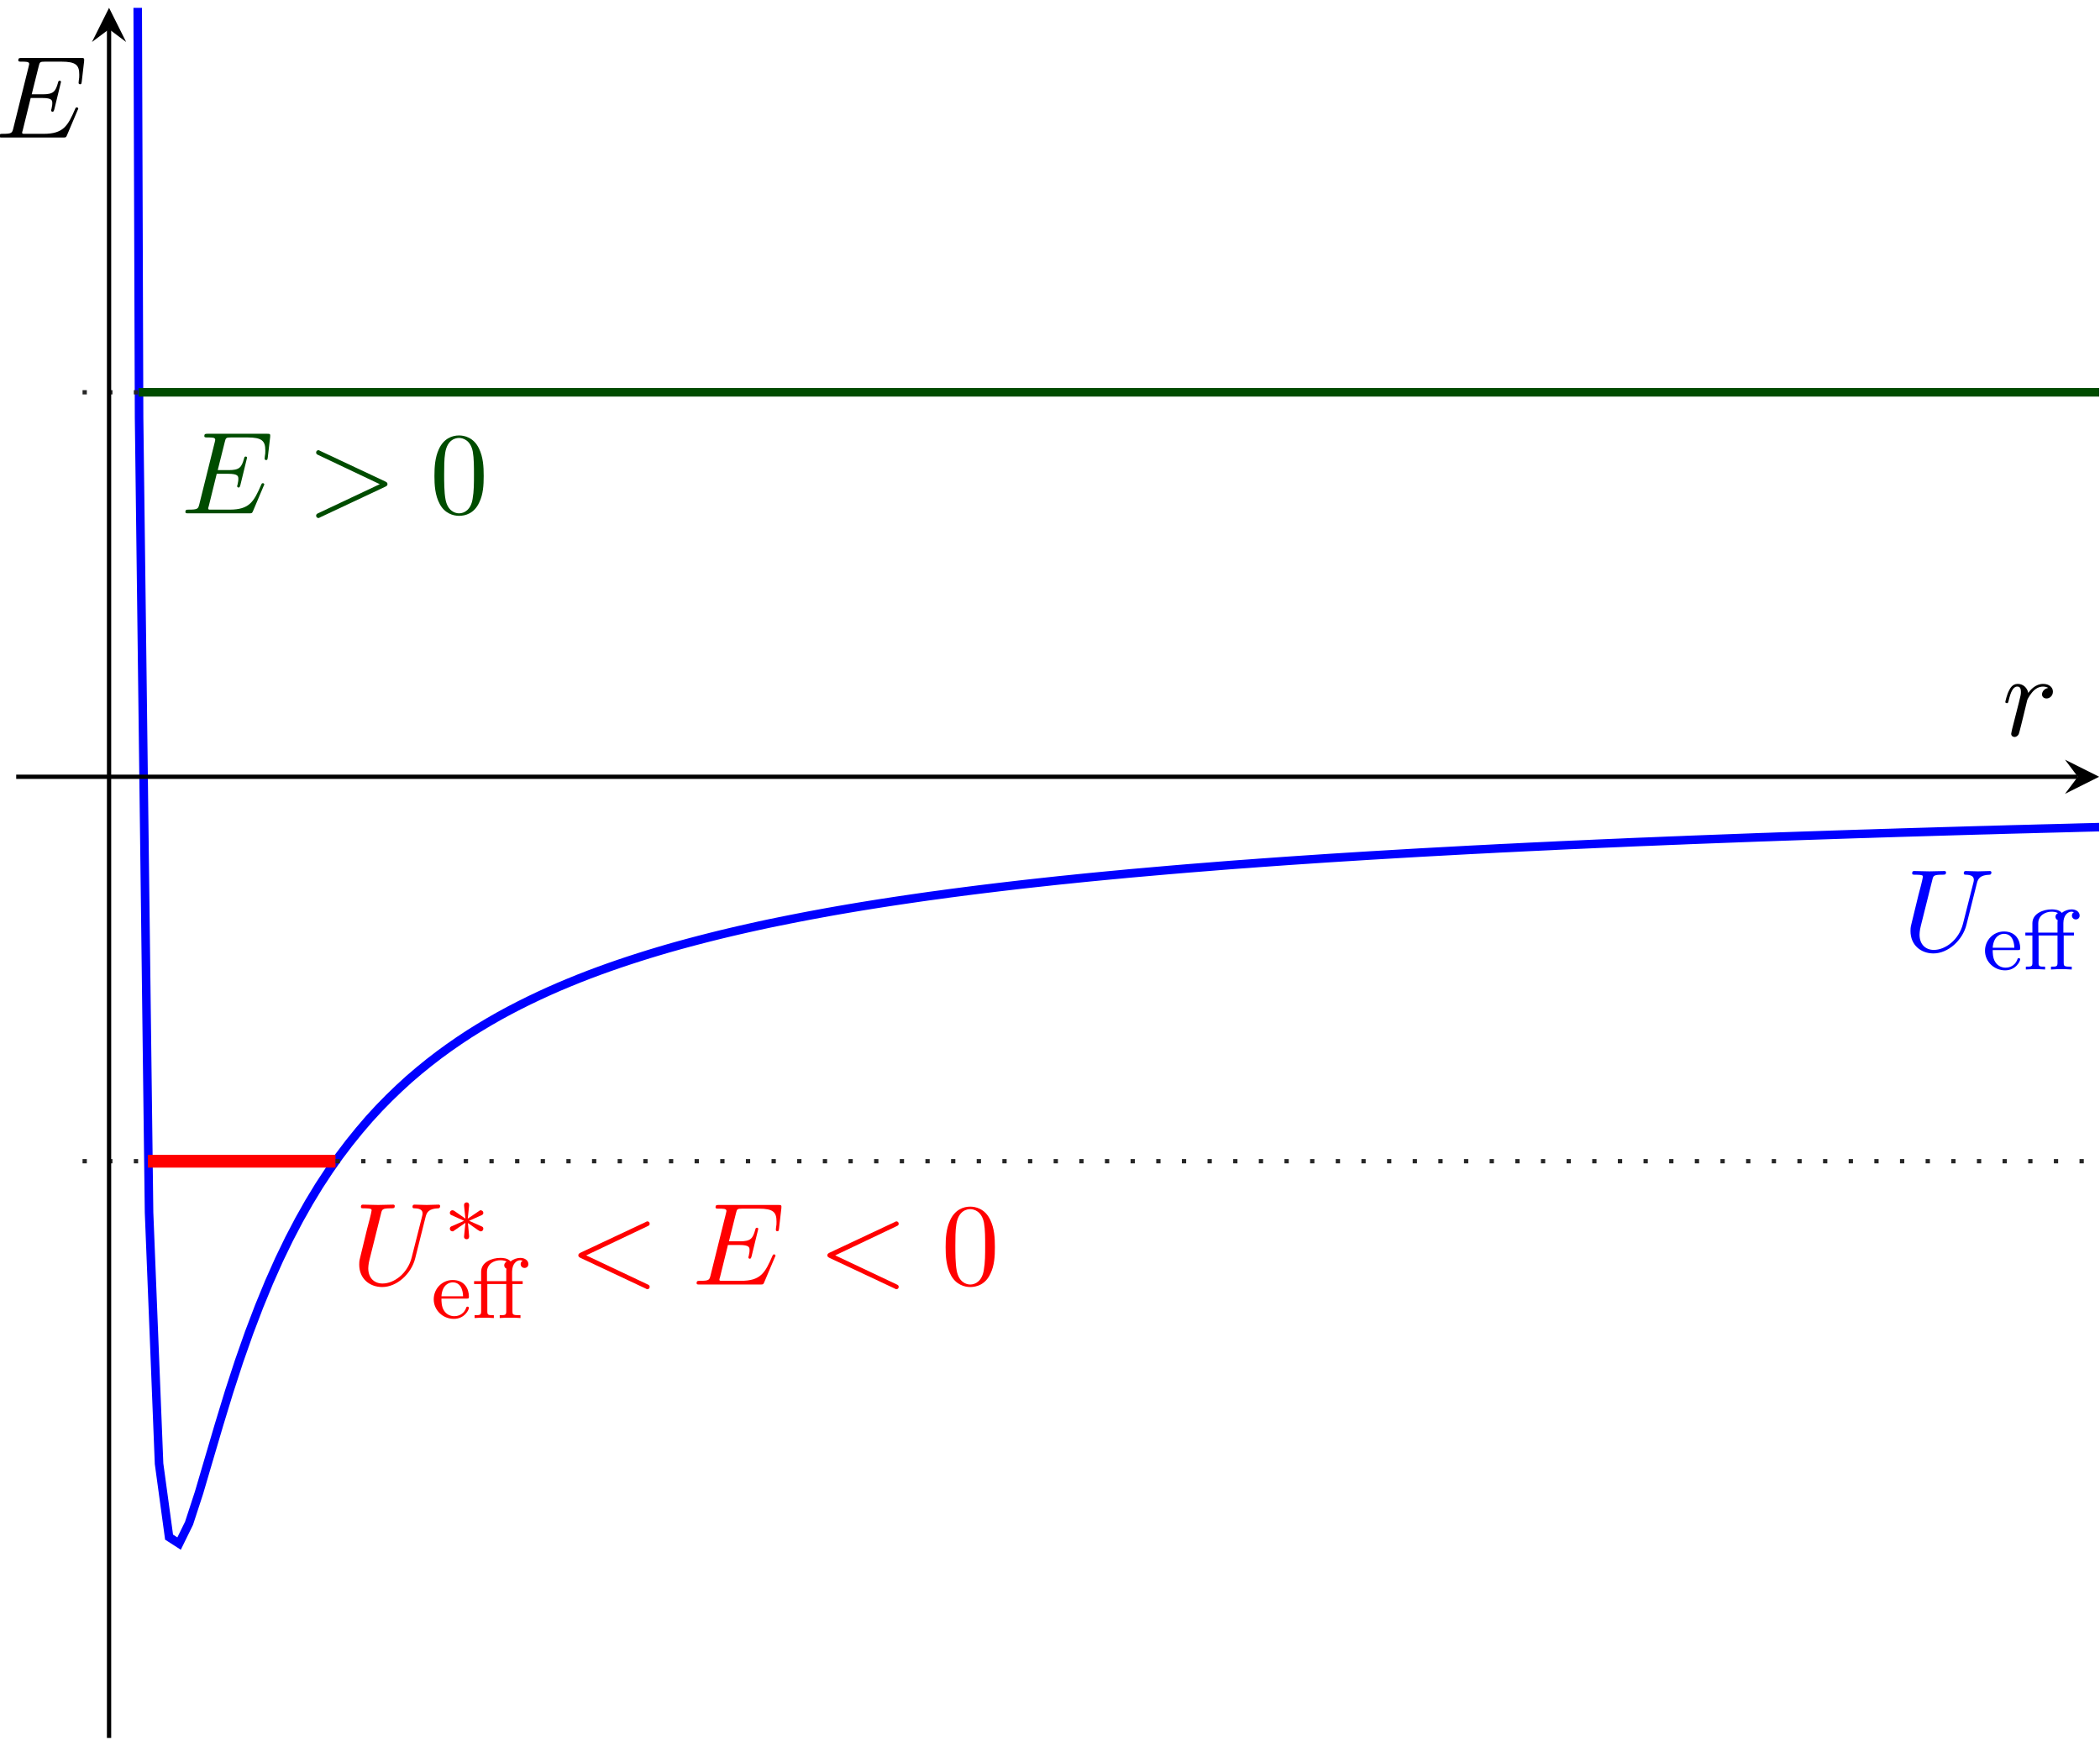 <?xml version="1.0" encoding="UTF-8"?>
<svg xmlns="http://www.w3.org/2000/svg" xmlns:xlink="http://www.w3.org/1999/xlink" width="195.863" height="162.424" viewBox="0 0 195.863 162.424">
<defs>
<g>
<g id="glyph-0-0">
</g>
<g id="glyph-0-1">
<path d="M 8.281 -7.328 C 8.281 -7.328 8.281 -7.453 8.141 -7.453 C 7.781 -7.453 7.406 -7.422 7.031 -7.422 C 6.656 -7.422 6.266 -7.453 5.906 -7.453 C 5.828 -7.453 5.703 -7.453 5.703 -7.234 C 5.703 -7.109 5.812 -7.109 5.906 -7.109 C 6.516 -7.094 6.641 -6.875 6.641 -6.625 C 6.641 -6.594 6.625 -6.438 6.609 -6.406 L 5.625 -2.516 C 5.25 -1.047 4 -0.094 2.906 -0.094 C 2.172 -0.094 1.578 -0.578 1.578 -1.516 C 1.578 -1.516 1.578 -1.891 1.703 -2.359 L 2.766 -6.609 C 2.859 -7 2.875 -7.109 3.672 -7.109 C 3.953 -7.109 4.047 -7.109 4.047 -7.328 C 4.047 -7.453 3.922 -7.453 3.891 -7.453 L 2.5 -7.422 L 1.094 -7.453 C 1 -7.453 0.891 -7.453 0.891 -7.234 C 0.891 -7.109 0.984 -7.109 1.188 -7.109 C 1.188 -7.109 1.422 -7.109 1.609 -7.094 C 1.797 -7.062 1.891 -7.062 1.891 -6.922 C 1.891 -6.844 1.781 -6.391 1.719 -6.141 L 1.469 -5.188 L 0.812 -2.484 C 0.734 -2.188 0.734 -2.016 0.734 -1.859 C 0.734 -0.531 1.719 0.234 2.875 0.234 C 4.25 0.234 5.594 -1 5.953 -2.438 L 6.922 -6.297 C 7.031 -6.75 7.234 -7.078 8.109 -7.109 C 8.156 -7.109 8.281 -7.125 8.281 -7.328 Z M 8.281 -7.328 "/>
</g>
<g id="glyph-0-2">
<path d="M 7.562 0.219 C 7.562 0.094 7.5 0.047 7.359 -0.016 L 1.641 -2.719 L 7.359 -5.438 C 7.5 -5.5 7.562 -5.547 7.562 -5.672 C 7.562 -5.797 7.469 -5.891 7.344 -5.891 C 7.312 -5.891 7.297 -5.891 7.156 -5.812 L 1.109 -2.969 C 1 -2.906 0.906 -2.859 0.906 -2.719 C 0.906 -2.594 1 -2.547 1.109 -2.484 L 7.156 0.359 C 7.297 0.438 7.312 0.438 7.344 0.438 C 7.469 0.438 7.562 0.344 7.562 0.219 Z M 7.562 0.219 "/>
</g>
<g id="glyph-0-3">
<path d="M 7.781 -2.688 C 7.781 -2.688 7.781 -2.812 7.641 -2.812 C 7.547 -2.812 7.531 -2.75 7.5 -2.688 C 6.797 -1.062 6.391 -0.344 4.531 -0.344 L 2.938 -0.344 C 2.781 -0.344 2.766 -0.344 2.688 -0.344 C 2.578 -0.359 2.547 -0.375 2.547 -0.453 C 2.547 -0.484 2.547 -0.516 2.609 -0.703 L 3.344 -3.688 L 4.422 -3.688 C 5.359 -3.688 5.359 -3.453 5.359 -3.188 C 5.359 -3.109 5.359 -2.984 5.281 -2.656 C 5.25 -2.594 5.25 -2.562 5.25 -2.531 C 5.25 -2.469 5.297 -2.406 5.391 -2.406 C 5.469 -2.406 5.5 -2.469 5.547 -2.625 L 6.172 -5.188 C 6.172 -5.25 6.125 -5.297 6.047 -5.297 C 5.938 -5.297 5.922 -5.234 5.891 -5.109 C 5.656 -4.281 5.469 -4.031 4.453 -4.031 L 3.438 -4.031 L 4.094 -6.656 C 4.188 -7.031 4.203 -7.078 4.672 -7.078 L 6.219 -7.078 C 7.547 -7.078 7.875 -6.766 7.875 -5.875 C 7.875 -5.609 7.875 -5.578 7.828 -5.297 C 7.828 -5.219 7.812 -5.141 7.812 -5.094 C 7.812 -5.031 7.859 -4.969 7.953 -4.969 C 8.078 -4.969 8.078 -5.031 8.109 -5.234 L 8.328 -7.125 C 8.359 -7.422 8.297 -7.422 8.031 -7.422 L 2.516 -7.422 C 2.297 -7.422 2.188 -7.422 2.188 -7.203 C 2.188 -7.078 2.297 -7.078 2.5 -7.078 C 2.906 -7.078 3.203 -7.078 3.203 -6.875 C 3.203 -6.844 3.203 -6.812 3.156 -6.625 L 1.719 -0.844 C 1.609 -0.422 1.578 -0.344 0.719 -0.344 C 0.531 -0.344 0.422 -0.344 0.422 -0.125 C 0.422 0 0.516 0 0.719 0 L 6.375 0 C 6.625 0 6.641 -0.016 6.719 -0.188 L 7.719 -2.547 C 7.75 -2.594 7.781 -2.688 7.781 -2.688 Z M 7.781 -2.688 "/>
</g>
<g id="glyph-0-4">
<path d="M 7.562 -2.719 C 7.562 -2.859 7.484 -2.906 7.359 -2.969 L 1.312 -5.812 C 1.172 -5.891 1.156 -5.891 1.125 -5.891 C 1 -5.891 0.906 -5.797 0.906 -5.672 C 0.906 -5.578 0.953 -5.5 1.109 -5.438 L 6.844 -2.719 L 1.109 -0.016 C 0.953 0.047 0.906 0.125 0.906 0.219 C 0.906 0.344 1 0.438 1.125 0.438 C 1.156 0.438 1.172 0.438 1.312 0.359 L 7.359 -2.484 C 7.484 -2.547 7.562 -2.594 7.562 -2.719 Z M 7.562 -2.719 "/>
</g>
<g id="glyph-0-5">
<path d="M 4.75 -4.109 C 4.75 -4.5 4.406 -4.828 3.844 -4.828 C 3.141 -4.828 2.656 -4.281 2.453 -3.984 C 2.359 -4.469 1.969 -4.828 1.469 -4.828 C 0.953 -4.828 0.75 -4.391 0.656 -4.203 C 0.453 -3.828 0.312 -3.172 0.312 -3.141 C 0.312 -3.031 0.453 -3.031 0.453 -3.031 C 0.562 -3.031 0.562 -3.047 0.625 -3.281 C 0.812 -4.062 1.031 -4.578 1.422 -4.578 C 1.609 -4.578 1.766 -4.5 1.766 -4.078 C 1.766 -3.844 1.734 -3.734 1.594 -3.156 L 0.953 -0.641 C 0.922 -0.484 0.859 -0.234 0.859 -0.172 C 0.859 0.016 1.016 0.125 1.172 0.125 C 1.312 0.125 1.5 0.031 1.578 -0.188 C 1.609 -0.234 1.969 -1.719 2.016 -1.906 L 2.359 -3.328 C 2.406 -3.469 2.719 -3.984 2.984 -4.219 C 3.062 -4.297 3.375 -4.578 3.844 -4.578 C 4.141 -4.578 4.312 -4.453 4.312 -4.453 C 3.984 -4.391 3.734 -4.141 3.734 -3.844 C 3.734 -3.672 3.859 -3.469 4.156 -3.469 C 4.453 -3.469 4.75 -3.719 4.75 -4.109 Z M 4.75 -4.109 "/>
</g>
<g id="glyph-1-0">
</g>
<g id="glyph-1-1">
<path d="M 3.516 -0.953 C 3.516 -0.984 3.484 -1.062 3.391 -1.062 C 3.297 -1.062 3.281 -1.016 3.266 -0.969 C 2.984 -0.188 2.297 -0.172 2.156 -0.172 C 1.797 -0.172 1.422 -0.328 1.188 -0.703 C 0.953 -1.062 0.953 -1.578 0.953 -1.812 L 3.297 -1.812 C 3.469 -1.812 3.516 -1.812 3.516 -2 C 3.516 -2.703 3.125 -3.547 2 -3.547 C 1.016 -3.547 0.234 -2.734 0.234 -1.75 C 0.234 -0.719 1.094 0.078 2.109 0.078 C 3.109 0.078 3.516 -0.766 3.516 -0.953 Z M 2.969 -2.031 L 0.953 -2.031 C 1.031 -3.141 1.703 -3.328 2 -3.328 C 2.938 -3.328 2.969 -2.203 2.969 -2.031 Z M 2.969 -2.031 "/>
</g>
<g id="glyph-1-2">
<path d="M 5.297 -5.031 C 5.297 -5.375 4.969 -5.609 4.547 -5.609 C 4.25 -5.609 3.906 -5.5 3.641 -5.281 C 3.375 -5.594 2.906 -5.609 2.688 -5.609 C 1.891 -5.609 0.891 -5.219 0.891 -4.312 L 0.891 -3.438 L 0.234 -3.438 L 0.234 -3.172 L 0.891 -3.172 L 0.891 -0.625 C 0.891 -0.266 0.781 -0.266 0.281 -0.266 L 0.281 0 C 0.594 -0.031 1.031 -0.031 1.172 -0.031 C 1.328 -0.031 1.766 -0.031 2.078 0 L 2.078 -0.266 C 1.562 -0.266 1.469 -0.266 1.469 -0.625 L 1.469 -3.172 L 3.234 -3.172 L 3.234 -0.625 C 3.234 -0.266 3.125 -0.266 2.625 -0.266 L 2.625 0 C 2.938 -0.031 3.375 -0.031 3.562 -0.031 C 4.031 -0.031 4.047 -0.031 4.562 0 L 4.562 -0.266 L 4.406 -0.266 C 3.828 -0.266 3.812 -0.344 3.812 -0.641 L 3.812 -3.172 L 4.766 -3.172 L 4.766 -3.438 L 3.781 -3.438 L 3.781 -4.328 C 3.781 -5.047 4.188 -5.391 4.531 -5.391 C 4.562 -5.391 4.656 -5.391 4.766 -5.344 C 4.625 -5.281 4.578 -5.141 4.578 -5.031 C 4.578 -4.828 4.734 -4.672 4.938 -4.672 C 5.156 -4.672 5.297 -4.828 5.297 -5.031 Z M 3.281 -5.266 C 3.078 -5.172 3.047 -5 3.047 -4.922 C 3.047 -4.859 3.062 -4.688 3.25 -4.609 C 3.234 -4.516 3.234 -4.359 3.234 -4.328 L 3.234 -3.438 L 1.438 -3.438 L 1.438 -4.297 C 1.438 -5.078 2.141 -5.391 2.672 -5.391 C 2.75 -5.391 3.047 -5.391 3.281 -5.266 Z M 3.281 -5.266 "/>
</g>
<g id="glyph-2-0">
</g>
<g id="glyph-2-1">
<path d="M 3.672 -1.25 C 3.672 -1.391 3.578 -1.438 3.5 -1.469 L 2.344 -1.984 L 3.484 -2.5 C 3.562 -2.531 3.672 -2.578 3.672 -2.719 C 3.672 -2.766 3.656 -2.969 3.375 -2.969 L 2.219 -2.188 L 2.344 -3.391 C 2.359 -3.516 2.328 -3.703 2.109 -3.703 C 1.969 -3.703 1.859 -3.578 1.875 -3.469 L 1.875 -3.391 L 2 -2.188 L 0.969 -2.906 C 0.875 -2.969 0.828 -2.969 0.781 -2.969 C 0.641 -2.969 0.547 -2.844 0.547 -2.719 C 0.547 -2.578 0.656 -2.531 0.734 -2.5 L 1.875 -1.984 L 0.734 -1.484 C 0.656 -1.453 0.547 -1.406 0.547 -1.25 C 0.547 -1.203 0.562 -1 0.844 -1 L 2 -1.797 L 1.875 -0.547 L 1.875 -0.516 C 1.844 -0.453 1.922 -0.266 2.109 -0.266 C 2.328 -0.266 2.359 -0.453 2.344 -0.578 L 2.234 -1.781 L 3.141 -1.141 C 3.359 -1 3.375 -1 3.438 -1 C 3.578 -1 3.672 -1.125 3.672 -1.25 Z M 3.672 -1.25 "/>
</g>
<g id="glyph-3-0">
</g>
<g id="glyph-3-1">
<path d="M 5.016 -3.484 C 5.016 -4.359 4.969 -5.234 4.578 -6.047 C 4.078 -7.094 3.188 -7.266 2.719 -7.266 C 2.078 -7.266 1.281 -6.984 0.828 -5.969 C 0.484 -5.219 0.422 -4.359 0.422 -3.484 C 0.422 -2.672 0.469 -1.688 0.922 -0.859 C 1.391 0.016 2.188 0.234 2.719 0.234 C 3.297 0.234 4.141 0.016 4.609 -1.031 C 4.969 -1.781 5.016 -2.625 5.016 -3.484 Z M 4.109 -3.625 C 4.109 -2.797 4.109 -2.062 3.984 -1.359 C 3.828 -0.328 3.203 0 2.719 0 C 2.297 0 1.641 -0.266 1.453 -1.312 C 1.328 -1.969 1.328 -2.984 1.328 -3.625 C 1.328 -4.312 1.328 -5.031 1.422 -5.625 C 1.625 -6.922 2.438 -7.031 2.719 -7.031 C 3.078 -7.031 3.797 -6.828 4 -5.75 C 4.109 -5.141 4.109 -4.312 4.109 -3.625 Z M 4.109 -3.625 "/>
</g>
</g>
<clipPath id="clip-0">
<path clip-rule="nonzero" d="M 1.512 0.73 L 195.785 0.73 L 195.785 156 L 1.512 156 Z M 1.512 0.73 "/>
</clipPath>
<clipPath id="clip-1">
<path clip-rule="nonzero" d="M 31 108 L 195.785 108 L 195.785 109 L 31 109 Z M 31 108 "/>
</clipPath>
<clipPath id="clip-2">
<path clip-rule="nonzero" d="M 12 36 L 195.785 36 L 195.785 37 L 12 37 Z M 12 36 "/>
</clipPath>
<clipPath id="clip-3">
<path clip-rule="nonzero" d="M 192 70 L 195.793 70 L 195.793 75 L 192 75 Z M 192 70 "/>
</clipPath>
<clipPath id="clip-4">
<path clip-rule="nonzero" d="M 9 2 L 11 2 L 11 162.137 L 9 162.137 Z M 9 2 "/>
</clipPath>
</defs>
<g clip-path="url(#clip-0)">
<path fill="none" stroke-width="0.797" stroke-linecap="butt" stroke-linejoin="miter" stroke="rgb(0%, 0%, 100%)" stroke-opacity="1" stroke-miterlimit="10" d="M 9.595 2294.388 L 10.529 402.946 L 11.462 123.153 L 12.392 49.02 L 13.325 25.583 L 14.259 18.731 L 15.193 18.13 L 16.122 20.024 L 17.056 22.888 L 17.989 26.063 L 18.923 29.231 L 19.853 32.278 L 20.786 35.138 L 21.72 37.794 L 22.654 40.247 L 23.587 42.517 L 24.517 44.606 L 25.45 46.536 L 26.384 48.321 L 27.318 49.974 L 28.247 51.505 L 29.181 52.927 L 30.114 54.255 L 31.048 55.489 L 31.982 56.645 L 32.911 57.731 L 33.845 58.747 L 34.779 59.7 L 35.712 60.599 L 36.642 61.45 L 37.575 62.247 L 38.509 63.005 L 39.443 63.724 L 40.376 64.403 L 41.306 65.048 L 42.239 65.665 L 43.173 66.247 L 44.107 66.806 L 45.036 67.337 L 45.97 67.845 L 46.904 68.329 L 47.837 68.794 L 48.771 69.239 L 49.7 69.665 L 50.634 70.075 L 51.568 70.466 L 52.501 70.845 L 53.431 71.208 L 54.364 71.556 L 55.298 71.892 L 56.232 72.216 L 57.165 72.528 L 58.095 72.829 L 59.029 73.122 L 59.962 73.403 L 60.896 73.677 L 61.825 73.938 L 62.759 74.192 L 63.693 74.438 L 64.626 74.677 L 65.56 74.911 L 66.49 75.134 L 67.423 75.352 L 68.357 75.563 L 69.29 75.77 L 70.22 75.97 L 71.154 76.161 L 72.087 76.349 L 73.021 76.532 L 73.954 76.712 L 74.884 76.884 L 75.818 77.056 L 76.751 77.22 L 77.685 77.38 L 78.615 77.536 L 79.548 77.688 L 80.482 77.837 L 81.415 77.981 L 82.349 78.122 L 83.279 78.259 L 84.212 78.395 L 85.146 78.528 L 86.079 78.653 L 87.009 78.782 L 88.876 79.024 L 89.81 79.142 L 90.743 79.255 L 91.673 79.368 L 93.54 79.587 L 94.474 79.692 L 95.404 79.794 L 97.271 79.997 L 98.204 80.091 L 99.138 80.188 L 100.068 80.282 L 101.935 80.462 L 102.868 80.548 L 103.798 80.638 L 107.532 80.966 L 108.462 81.044 L 109.396 81.122 L 111.263 81.27 L 112.193 81.345 L 113.126 81.419 L 114.06 81.489 L 114.993 81.556 L 115.923 81.626 L 118.724 81.825 L 119.657 81.888 L 120.587 81.95 L 122.454 82.075 L 123.388 82.134 L 124.318 82.192 L 126.185 82.309 L 128.052 82.419 L 128.982 82.474 L 130.849 82.583 L 131.782 82.634 L 132.712 82.684 L 135.513 82.837 L 136.447 82.884 L 137.376 82.931 L 138.31 82.981 L 139.243 83.024 L 140.177 83.071 L 141.107 83.118 L 142.974 83.204 L 143.907 83.251 L 144.841 83.294 L 145.771 83.333 L 147.638 83.419 L 148.572 83.458 L 149.501 83.497 L 150.435 83.54 L 151.368 83.579 L 152.302 83.614 L 153.236 83.653 L 154.165 83.692 L 155.099 83.727 L 156.032 83.767 L 156.966 83.802 L 157.896 83.837 L 161.63 83.977 L 162.56 84.013 L 163.493 84.044 L 164.427 84.079 L 165.361 84.11 L 166.29 84.142 L 170.025 84.267 L 170.954 84.298 L 171.888 84.329 L 172.822 84.356 L 173.755 84.388 L 174.685 84.415 L 175.618 84.446 L 178.419 84.528 L 179.349 84.556 L 182.15 84.638 L 183.079 84.665 L 184.013 84.688 L 185.88 84.743 L 186.814 84.767 L 187.743 84.79 L 188.677 84.817 L 190.544 84.864 L 191.474 84.888 L 192.407 84.915 L 194.275 84.962 " transform="matrix(1, 0, 0, -1, 1.51, 162.122)"/>
</g>
<g fill="rgb(0%, 0%, 100%)" fill-opacity="1">
<use xlink:href="#glyph-0-1" x="177.454" y="88.707"/>
</g>
<g fill="rgb(0%, 0%, 100%)" fill-opacity="1">
<use xlink:href="#glyph-1-1" x="184.903" y="90.44"/>
<use xlink:href="#glyph-1-2" x="188.666" y="90.44"/>
</g>
<path fill="none" stroke-width="0.399" stroke-linecap="butt" stroke-linejoin="miter" stroke="rgb(14.999%, 14.999%, 14.999%)" stroke-opacity="1" stroke-dasharray="0.399 1.993" stroke-miterlimit="10" d="M 6.189 53.798 L 12.286 53.798 " transform="matrix(1, 0, 0, -1, 1.51, 162.122)"/>
<path fill="none" stroke-width="1.196" stroke-linecap="butt" stroke-linejoin="miter" stroke="rgb(100%, 0%, 0%)" stroke-opacity="1" stroke-miterlimit="10" d="M 12.286 53.798 L 29.786 53.798 " transform="matrix(1, 0, 0, -1, 1.51, 162.122)"/>
<g fill="rgb(100%, 0%, 0%)" fill-opacity="1">
<use xlink:href="#glyph-0-1" x="32.77" y="119.827"/>
</g>
<g fill="rgb(100%, 0%, 0%)" fill-opacity="1">
<use xlink:href="#glyph-2-1" x="41.408" y="115.868"/>
</g>
<g fill="rgb(100%, 0%, 0%)" fill-opacity="1">
<use xlink:href="#glyph-1-1" x="40.219" y="122.953"/>
<use xlink:href="#glyph-1-2" x="43.983" y="122.953"/>
</g>
<g fill="rgb(100%, 0%, 0%)" fill-opacity="1">
<use xlink:href="#glyph-0-2" x="53.032" y="119.827"/>
</g>
<g fill="rgb(100%, 0%, 0%)" fill-opacity="1">
<use xlink:href="#glyph-0-3" x="64.55" y="119.827"/>
</g>
<g fill="rgb(100%, 0%, 0%)" fill-opacity="1">
<use xlink:href="#glyph-0-2" x="76.258" y="119.827"/>
</g>
<g fill="rgb(100%, 0%, 0%)" fill-opacity="1">
<use xlink:href="#glyph-3-1" x="87.775" y="119.827"/>
</g>
<g clip-path="url(#clip-1)">
<path fill="none" stroke-width="0.399" stroke-linecap="butt" stroke-linejoin="miter" stroke="rgb(14.999%, 14.999%, 14.999%)" stroke-opacity="1" stroke-dasharray="0.399 1.993" stroke-miterlimit="10" d="M 29.786 53.798 L 194.275 53.798 " transform="matrix(1, 0, 0, -1, 1.51, 162.122)"/>
</g>
<path fill="none" stroke-width="0.399" stroke-linecap="butt" stroke-linejoin="miter" stroke="rgb(14.999%, 14.999%, 14.999%)" stroke-opacity="1" stroke-dasharray="0.399 1.993" stroke-miterlimit="10" d="M 6.189 125.528 L 11.415 125.528 " transform="matrix(1, 0, 0, -1, 1.51, 162.122)"/>
<g clip-path="url(#clip-2)">
<path fill="none" stroke-width="0.797" stroke-linecap="butt" stroke-linejoin="miter" stroke="rgb(0%, 29.999%, 0%)" stroke-opacity="1" stroke-miterlimit="10" d="M 11.415 125.528 L 194.275 125.528 " transform="matrix(1, 0, 0, -1, 1.51, 162.122)"/>
</g>
<g fill="rgb(0%, 29.999%, 0%)" fill-opacity="1">
<use xlink:href="#glyph-0-3" x="16.87" y="47.886"/>
</g>
<g fill="rgb(0%, 29.999%, 0%)" fill-opacity="1">
<use xlink:href="#glyph-0-4" x="28.578" y="47.886"/>
</g>
<g fill="rgb(0%, 29.999%, 0%)" fill-opacity="1">
<use xlink:href="#glyph-3-1" x="40.097" y="47.886"/>
</g>
<path fill="none" stroke-width="0.399" stroke-linecap="butt" stroke-linejoin="miter" stroke="rgb(0%, 0%, 0%)" stroke-opacity="1" stroke-miterlimit="10" d="M 0.001 89.661 L 192.282 89.661 " transform="matrix(1, 0, 0, -1, 1.51, 162.122)"/>
<g clip-path="url(#clip-3)">
<path fill-rule="nonzero" fill="rgb(0%, 0%, 0%)" fill-opacity="1" d="M 195.785 72.461 L 192.598 70.867 L 193.793 72.461 L 192.598 74.055 "/>
</g>
<g clip-path="url(#clip-4)">
<path fill="none" stroke-width="0.399" stroke-linecap="butt" stroke-linejoin="miter" stroke="rgb(0%, 0%, 0%)" stroke-opacity="1" stroke-miterlimit="10" d="M 8.661 0.001 L 8.661 159.399 " transform="matrix(1, 0, 0, -1, 1.51, 162.122)"/>
</g>
<path fill-rule="nonzero" fill="rgb(0%, 0%, 0%)" fill-opacity="1" d="M 10.172 0.73 L 8.578 3.918 L 10.172 2.723 L 11.766 3.918 "/>
<g fill="rgb(0%, 0%, 0%)" fill-opacity="1">
<use xlink:href="#glyph-0-5" x="186.721" y="68.625"/>
</g>
<g fill="rgb(0%, 0%, 0%)" fill-opacity="1">
<use xlink:href="#glyph-0-3" x="-0.482" y="12.829"/>
</g>
</svg>
